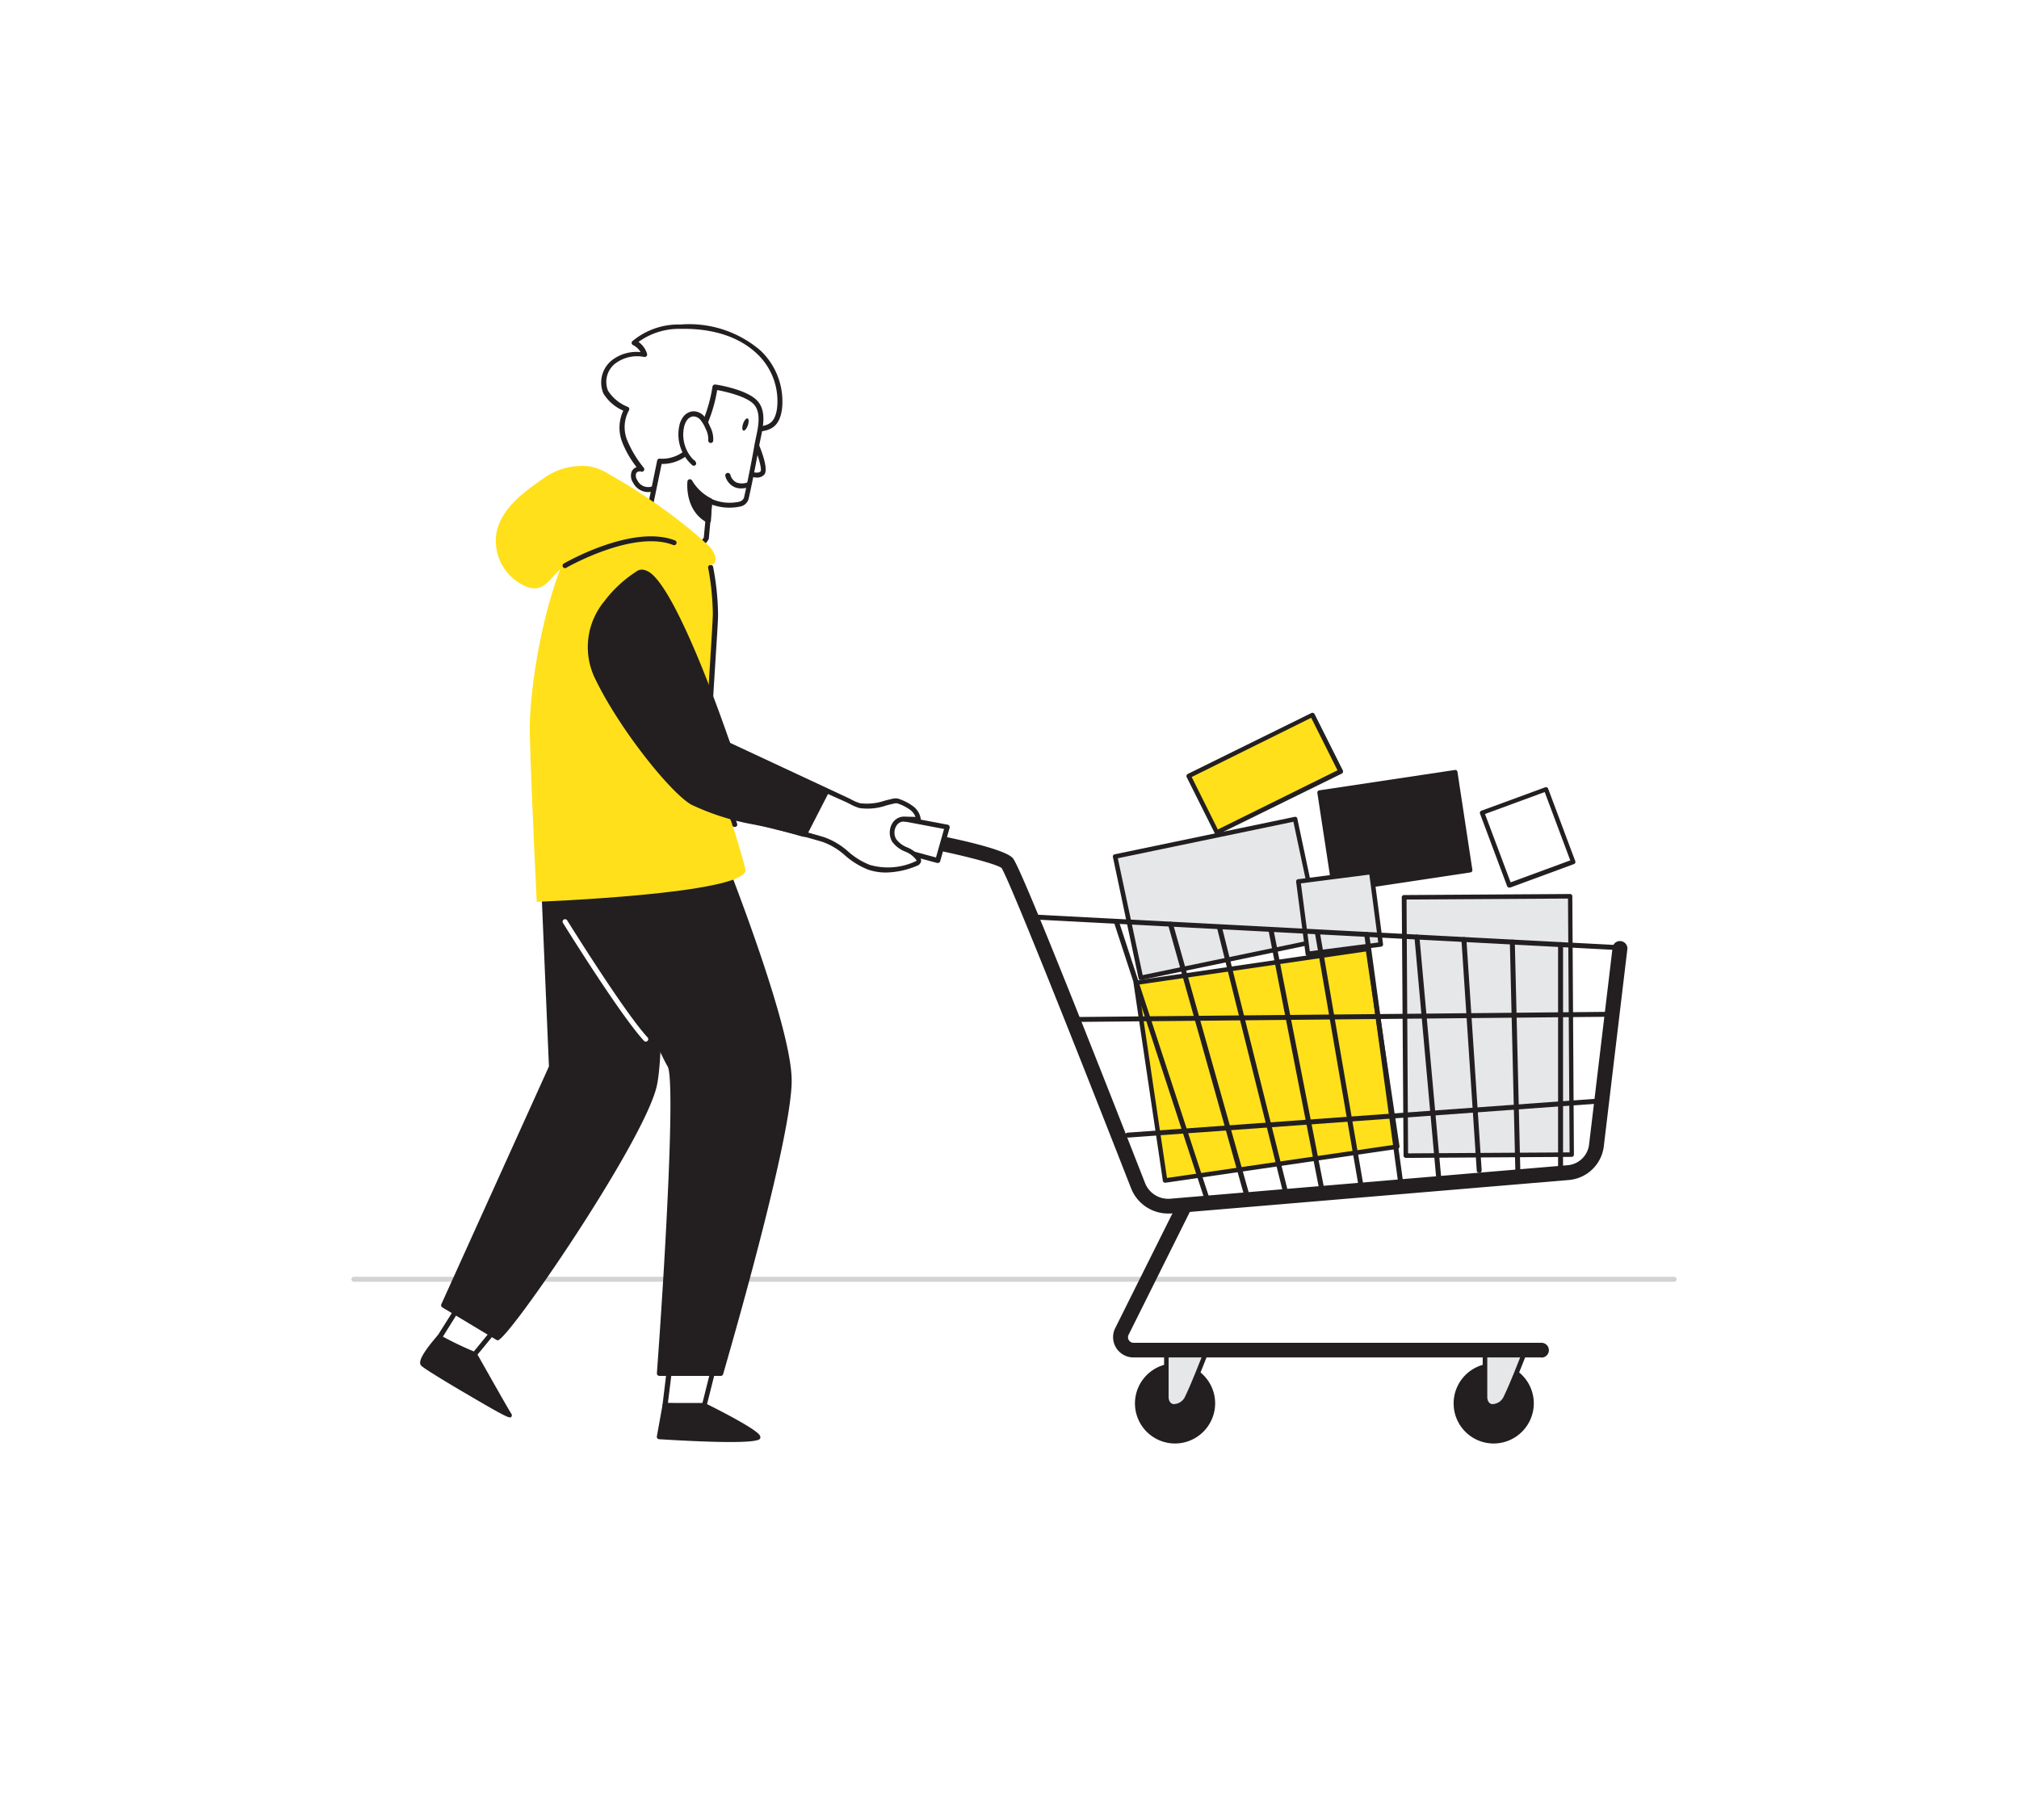 <svg xmlns="http://www.w3.org/2000/svg" xmlns:xlink="http://www.w3.org/1999/xlink" width="224" height="202" viewBox="0 0 224 202"><defs><style>.a{fill:#fff;}.b{fill:#d1d3d4;}.c{fill:#231f20;}.d{fill:#e6e7e8;}.e{fill:#ffe01b;}.f{filter:url(#a);}</style><filter id="a" x="0" y="0" width="224" height="202" filterUnits="userSpaceOnUse"><feOffset dy="3" input="SourceAlpha"/><feGaussianBlur stdDeviation="3" result="b"/><feFlood flood-color="#f9f9f9"/><feComposite operator="in" in2="b"/><feComposite in="SourceGraphic"/></filter></defs><g transform="translate(-39 -294)"><g class="f" transform="matrix(1, 0, 0, 1, 39, 294)"><rect class="a" width="206" height="184" rx="4" transform="translate(9 6)"/></g><g transform="translate(11.26 293.909)"><path class="b" d="M213.464,229.787H67.016a.274.274,0,1,1,0-.547H213.464a.274.274,0,1,1,0,.547Z" transform="translate(0 -87.468)"/><path class="a" d="M130.362,245.941l-.552,4.525a30.4,30.4,0,0,0,4.352,0c.072-.208,1.473-5.865,1.473-5.865Z" transform="translate(-28.284 -94.424)"/><path class="c" d="M132.648,250.613c-.673,0-1.655-.027-3.094-.1a.281.281,0,0,1-.265-.306l.551-4.525a.291.291,0,0,1,.21-.235l5.262-1.335a.277.277,0,0,1,.337.328c-.143.58-1.412,5.674-1.478,5.887S134.093,250.613,132.648,250.613Zm-2.758-.629c1.655.071,3.348.1,3.817.044.16-.613.822-3.283,1.324-5.274l-4.639,1.182Z" transform="translate(-28.049 -94.199)"/><path class="a" d="M86.848,234.47l-2.438,3.863a30.185,30.185,0,0,0,3.944,1.827c.154-.159,3.861-4.694,3.861-4.694Z" transform="translate(-7.924 -89.837)"/><path class="c" d="M88.129,240.214c-.309,0-1.153-.334-4.07-1.866a.252.252,0,0,1-.138-.169.245.245,0,0,1,.033-.213l2.438-3.868a.283.283,0,0,1,.287-.12l5.339,1a.275.275,0,0,1,.211.174.272.272,0,0,1-.046.269c-.381.465-3.7,4.547-3.861,4.705A.221.221,0,0,1,88.129,240.214Zm-3.552-2.189a37.368,37.368,0,0,0,3.436,1.641c.408-.492,2.134-2.61,3.447-4.224l-4.7-.908Z" transform="translate(-7.7 -89.611)"/><path class="c" d="M109.69,140.157c1.053.629,10.369,22.138,11.583,24.129s-1.142,34.224-1.142,34.224h6.828s7.578-25.869,7.578-32.5-8.825-28.309-8.825-28.309l-16,.547" transform="translate(-19.261 -46.014)"/><path class="c" d="M126.734,198.561h-6.806a.276.276,0,0,1-.2-.088.272.272,0,0,1-.073-.208c.954-12.924,2.057-32.659,1.186-34.06-.5-.8-2.25-4.64-4.28-9.083-2.791-6.106-6.619-14.472-7.242-14.959a.272.272,0,0,1-.088-.372.283.283,0,0,1,.381-.087c.6.361,2.758,4.979,7.451,15.194,2.019,4.426,3.762,8.246,4.241,9.017,1.219,1.959-.756,29.661-1.1,34.1h6.3c.7-2.408,7.512-26.011,7.512-32.227s-7.887-25.957-8.726-28.03l-15.808.547a.274.274,0,1,1,0-.547l16-.547a.27.27,0,0,1,.265.17c.364.886,8.863,21.8,8.863,28.408s-7.314,31.521-7.606,32.588A.281.281,0,0,1,126.734,198.561Z" transform="translate(-19.036 -45.792)"/><path class="c" d="M96.264,143.909l.987,22.619L85.26,192.966l5.968,3.595c.3.777,15.659-21.136,17.374-27.806,1.186-4.591.143-26.575.143-26.575Z" transform="translate(-8.305 -48.043)"/><path class="c" d="M91.041,196.637a.3.3,0,0,1-.176-.06h0l-5.973-3.589a.273.273,0,0,1-.11-.345l11.941-26.389-.96-22.553a.279.279,0,0,1,.237-.279l12.482-1.724a.277.277,0,0,1,.214.06.273.273,0,0,1,.1.2c.044.9,1.026,22.077-.154,26.657-1.655,6.4-16.414,27.959-17.589,28.025Zm-5.659-3.989,5.653,3.381c1.655-1.406,15.444-21.224,17.1-27.571,1.1-4.213.265-23.527.149-26.2L96.347,143.9,97.3,166.27a.245.245,0,0,1,0,.126Z" transform="translate(-8.08 -47.823)"/><path class="c" d="M129.279,255.32l-.629,3.48s11.3.695,10.948,0-5.968-3.48-5.968-3.48Z" transform="translate(-27.763 -99.279)"/><path class="c" d="M136.286,259.159c-2.206,0-5.2-.148-7.876-.312a.275.275,0,0,1-.2-.1.271.271,0,0,1-.054-.218l.629-3.48a.275.275,0,0,1,.27-.224h4.352a.235.235,0,0,1,.121.033c1.34.662,5.725,2.878,6.067,3.6a.337.337,0,0,1,0,.339C139.419,259.06,138.117,259.159,136.286,259.159Zm-7.534-.837a80.96,80.96,0,0,0,10.2.191,45.544,45.544,0,0,0-5.609-3.146h-4.054Z" transform="translate(-27.54 -99.052)"/><path class="c" d="M82.919,241.53l-.331.389c-.6.711-1.765,2.188-1.451,2.566a104.827,104.827,0,0,0,9.564,5.641c-.226-.35-3.861-6.768-3.861-6.768" transform="translate(-6.433 -93.034)"/><path class="c" d="M90.495,250.189c-.259,0-1.053-.389-4.865-2.637-1.1-.635-4.633-2.736-4.964-3.1-.154-.175-.507-.585,1.445-2.922.2-.241.336-.394.336-.394a.272.272,0,0,1,.386,0,.261.261,0,0,1,0,.383s-.132.148-.325.378c-1.213,1.455-1.467,2.106-1.434,2.243.336.35,6.5,4.022,8.67,5.192-.993-1.729-3.309-5.822-3.414-6.018a.274.274,0,0,1,.48-.263c1.252,2.216,3.657,6.484,3.861,6.752a.294.294,0,0,1-.066.383A.207.207,0,0,1,90.495,250.189Z" transform="translate(-6.188 -92.818)"/><rect class="d" width="18.423" height="28.671" transform="translate(183.534 99.666) rotate(-0.35)"/><path class="c" d="M278.452,180.893a.264.264,0,0,1-.254-.252l-.2-28.665a.246.246,0,0,1,.073-.18.249.249,0,0,1,.181-.072l18.416-.115a.228.228,0,0,1,.182.071.27.27,0,0,1,.072.181l.176,28.665a.244.244,0,0,1-.071.178.248.248,0,0,1-.177.074l-18.422.115Zm.077-28.671.171,28.167,17.92-.109-.177-28.167Z" transform="translate(-94.739 -52.313)"/><path class="e" d="M0,0,26.029.03l.026,22.18L.026,22.18Z" transform="translate(153.742 109.157) rotate(-8.37)"/><path class="c" d="M227.54,188.475a.247.247,0,0,1-.248-.213l-3.254-21.941a.245.245,0,0,1,.21-.279L250,162.278a.253.253,0,0,1,.287.213l3.26,21.941a.283.283,0,0,1-.05.186.27.27,0,0,1-.165.1l-25.752,3.759ZM224.567,166.5l3.182,21.448L253,184.262l-3.177-21.448Z" transform="translate(-70.538 -57.143)"/><path class="d" d="M0,0,20.406.033l.022,13.754L.022,13.754Z" transform="matrix(0.979, -0.205, 0.205, 0.979, 151.461, 95.129)"/><path class="c" d="M222.981,154.067a.259.259,0,0,1-.248-.2l-2.846-13.454a.259.259,0,0,1,.193-.3l19.977-4.158a.272.272,0,0,1,.193.038.23.23,0,0,1,.1.159l2.846,13.454a.245.245,0,0,1-.034.188.248.248,0,0,1-.159.107l-19.977,4.158Zm-2.548-13.515,2.758,12.967,19.481-4.054L239.913,136.5Z" transform="translate(-68.676 -45.223)"/><path class="c" d="M0,0,15.22.018l.013,11L.013,11Z" transform="translate(174.144 88.048) rotate(-8.61)"/><path class="c" d="M262.926,140.087a.233.233,0,0,1-.149-.049.25.25,0,0,1-.1-.164L261.017,129a.244.244,0,0,1,.044-.186.249.249,0,0,1,.165-.1l15.047-2.26a.25.25,0,0,1,.188.044.246.246,0,0,1,.1.164l1.655,10.872a.246.246,0,0,1-.044.186.231.231,0,0,1-.166.1l-15.052,2.265Zm-1.368-10.91,1.583,10.4,14.55-2.189-1.583-10.4Z" transform="translate(-87.122 -40.921)"/><path class="e" d="M0,0,15.309.049l.022,7.015L.022,7.015Z" transform="matrix(0.895, -0.445, 0.445, 0.895, 159.614, 86.191)"/><path class="c" d="M238.069,128.389a.254.254,0,0,1-.226-.137l-3.138-6.276a.244.244,0,0,1,0-.186.279.279,0,0,1,.127-.148l13.734-6.768a.261.261,0,0,1,.193,0,.247.247,0,0,1,.143.126l3.144,6.27a.255.255,0,0,1,0,.191.246.246,0,0,1-.127.142l-13.75,6.757A.3.3,0,0,1,238.069,128.389Zm-2.8-6.407,2.9,5.822,13.276-6.566-2.918-5.827Z" transform="translate(-75.315 -35.669)"/><path class="a" d="M0,0,7.549.02l.023,8.6L.023,8.6Z" transform="translate(192.174 90.26) rotate(-20.36)"/><path class="c" d="M296.966,141.065a.23.23,0,0,1-.1,0,.247.247,0,0,1-.132-.137l-3.012-8.054a.251.251,0,0,1,.149-.323l7.082-2.6a.254.254,0,0,1,.326.148l3.011,8.049a.246.246,0,0,1-.005.193.249.249,0,0,1-.144.13l-7.082,2.61Zm-2.691-8.152,2.841,7.583,6.618-2.435-2.835-7.583Z" transform="translate(-101.78 -42.496)"/><path class="d" d="M0,0,8.162.008l.008,8.1L.008,8.1Z" transform="matrix(0.992, -0.128, 0.128, 0.992, 171.789, 97.903)"/><path class="c" d="M258.044,156.268a.252.252,0,0,1-.248-.219l-1.048-8.027a.249.249,0,0,1,.05-.186.22.22,0,0,1,.165-.093l8.1-1.045a.253.253,0,0,1,.281.219l1.048,8.032a.244.244,0,0,1-.049.184.248.248,0,0,1-.167.095l-8.1,1.04Zm-.767-8.065.987,7.534,7.595-.974-.987-7.534Z" transform="translate(-85.208 -50.088)"/><ellipse class="c" cx="4.208" cy="4.175" rx="4.208" ry="4.175" transform="translate(153.863 151.648)"/><path class="c" d="M228.684,255.687a4.448,4.448,0,1,1,4.484-4.448A4.466,4.466,0,0,1,228.684,255.687Zm0-8.349a3.9,3.9,0,1,0,3.932,3.9A3.917,3.917,0,0,0,228.684,247.337Z" transform="translate(-70.612 -95.416)"/><path class="d" d="M230.64,243.556v5.389c0,1.4,1.611,1.477,2.344,0s2.3-5.575,2.3-5.575Z" transform="translate(-73.5 -93.867)"/><path class="c" d="M231.343,250.108a1.028,1.028,0,0,1-.265,0,1.221,1.221,0,0,1-.894-1.3v-5.389a.253.253,0,0,1,.237-.252l4.65-.18a.255.255,0,0,1,.215.1.239.239,0,0,1,.028.235c-.061.17-1.583,4.131-2.311,5.6A1.951,1.951,0,0,1,231.343,250.108Zm-.656-6.473v5.149c0,.443.182.733.507.81a1.414,1.414,0,0,0,1.357-.919c.59-1.193,1.759-4.175,2.157-5.2Z" transform="translate(-73.294 -93.695)"/><ellipse class="c" cx="4.208" cy="4.175" rx="4.208" ry="4.175" transform="translate(189.212 151.648)"/><path class="c" d="M292.779,255.687a4.448,4.448,0,1,1,4.489-4.448A4.466,4.466,0,0,1,292.779,255.687Zm0-8.349a3.9,3.9,0,1,0,3.938,3.9A3.917,3.917,0,0,0,292.779,247.337Z" transform="translate(-99.358 -95.416)"/><path class="d" d="M294.74,243.556v5.389c0,1.4,1.61,1.477,2.338,0s2.306-5.575,2.306-5.575Z" transform="translate(-102.246 -93.867)"/><path class="c" d="M295.433,250.108a1.023,1.023,0,0,1-.259,0,1.221,1.221,0,0,1-.9-1.3v-5.389a.258.258,0,0,1,.243-.252l4.644-.181a.248.248,0,0,1,.215.1.256.256,0,0,1,.033.235c-.066.169-1.589,4.131-2.316,5.6A1.941,1.941,0,0,1,295.433,250.108Zm-.651-6.473v5.149c0,.443.182.733.5.81a1.414,1.414,0,0,0,1.357-.919c.6-1.193,1.759-4.175,2.162-5.2Z" transform="translate(-102.035 -93.694)"/><path class="c" d="M268.714,159.721h0l-65.149-3.414a.28.28,0,0,1-.265-.29.274.274,0,0,1,.092-.189.278.278,0,0,1,.2-.068l65.133,3.414a.28.28,0,0,1,.265.29A.275.275,0,0,1,268.714,159.721Z" transform="translate(-61.24 -54.192)"/><path class="c" d="M211.636,176.623a.271.271,0,0,1-.195-.077.267.267,0,0,1-.081-.191.28.28,0,0,1,.27-.279l60.169-.586h0a.274.274,0,1,1,0,.547l-60.169.585Z" transform="translate(-64.854 -63.127)"/><path class="c" d="M222.706,197.377a.274.274,0,1,1,0-.547L275.683,193a.274.274,0,1,1,.039.547l-52.949,3.83Z" transform="translate(-69.819 -71.056)"/><path class="c" d="M209.044,181.588a4.412,4.412,0,0,1-4.1-2.779c-8.119-20.742-13.6-34.317-14.379-35.565-.651-.476-4.528-1.456-7.815-2.1a.826.826,0,0,1-.657-.535.815.815,0,0,1,.165-.827.831.831,0,0,1,.812-.247c2.283.443,7.722,1.587,8.7,2.572.237.235.96.947,14.721,36.112a2.759,2.759,0,0,0,2.758,1.729l44.124-3.721a2.61,2.61,0,0,0,2.372-2.276l2.62-21.946A.827.827,0,0,1,260,152.2l-2.62,21.946a4.27,4.27,0,0,1-3.861,3.721L209.4,181.583Zm-18.449-38.333Z" transform="translate(-51.706 -46.837)"/><path class="a" d="M177.765,136.6l-1.054,3.71-8.61-2.314a1.592,1.592,0,0,1-.965-.754,1.57,1.57,0,0,1-.138-1.211h0a1.589,1.589,0,0,1,1.831-1.094Z" transform="translate(-44.932 -44.748)"/><path class="c" d="M176.477,140.377h-.072l-8.61-2.314a1.862,1.862,0,0,1-1.142-.881,1.809,1.809,0,0,1-.165-1.423,1.86,1.86,0,0,1,2.146-1.308l8.946,1.68a.27.27,0,0,1,.182.126.3.3,0,0,1,.033.219l-1.054,3.732A.271.271,0,0,1,176.477,140.377Zm-8.2-5.428a1.312,1.312,0,0,0-.342,2.577l8.345,2.243.9-3.163-8.654-1.641A1.283,1.283,0,0,0,168.281,134.949Z" transform="translate(-44.698 -44.527)"/><path class="c" d="M230.413,188.008a.27.27,0,0,1-.259-.191L220.1,157.072a.277.277,0,0,1,.388-.331.269.269,0,0,1,.136.161l10.055,30.744a.273.273,0,0,1-.176.345A.252.252,0,0,1,230.413,188.008Z" transform="translate(-68.767 -54.624)"/><path class="c" d="M239.75,188a.275.275,0,0,1-.265-.2l-8.494-30.224a.272.272,0,0,1,.025-.21.276.276,0,0,1,.168-.13.282.282,0,0,1,.342.192l8.516,30.224a.272.272,0,0,1-.025.21.275.275,0,0,1-.168.129Z" transform="translate(-73.653 -54.855)"/><path class="c" d="M248.456,187.885a.276.276,0,0,1-.27-.208l-7.374-29.546a.262.262,0,0,1,.028-.207.265.265,0,0,1,.171-.121.278.278,0,0,1,.209.029.274.274,0,0,1,.127.168l7.374,29.546a.266.266,0,0,1-.03.205.27.27,0,0,1-.169.123Z" transform="translate(-78.057 -55.114)"/><path class="c" d="M257.09,187.708a.27.27,0,0,1-.27-.224l-5.653-28.868a.281.281,0,0,1,.552-.1l5.648,28.868a.279.279,0,0,1-.221.323Z" transform="translate(-82.703 -55.336)"/><path class="c" d="M265.634,187.524a.275.275,0,0,1-.27-.23l-4.837-28.041a.271.271,0,0,1,.046-.205.276.276,0,0,1,.18-.112.272.272,0,0,1,.208.044.267.267,0,0,1,.111.18L265.9,187.2a.279.279,0,0,1-.226.317Z" transform="translate(-86.901 -55.628)"/><path class="c" d="M274.467,187.174a.275.275,0,0,1-.276-.235l-3.734-27.319a.272.272,0,0,1,.05-.2.277.277,0,0,1,.181-.108.281.281,0,0,1,.314.235l3.734,27.319a.271.271,0,0,1-.053.205.276.276,0,0,1-.184.107Z" transform="translate(-91.355 -55.798)"/><path class="c" d="M283.219,186.887a.286.286,0,0,1-.276-.252l-2.394-26.493a.277.277,0,0,1,.552-.049l2.394,26.493a.28.28,0,0,1-.248.3Z" transform="translate(-95.881 -56.041)"/><path class="c" d="M291.974,186.51a.28.28,0,0,1-.276-.257L290,160.635a.271.271,0,0,1,.067-.2.277.277,0,0,1,.192-.094.286.286,0,0,1,.293.257l1.693,25.617a.268.268,0,0,1-.065.2.273.273,0,0,1-.189.092Z" transform="translate(-100.12 -56.267)"/><path class="c" d="M300.639,187.347a.274.274,0,0,1-.276-.268l-.623-25.94a.274.274,0,0,1,.27-.279.28.28,0,0,1,.281.268l.624,25.94a.286.286,0,0,1-.27.279Z" transform="translate(-104.488 -56.502)"/><path class="c" d="M309.716,186.823a.275.275,0,0,1-.276-.274V161.644a.276.276,0,0,1,.552,0V186.55A.275.275,0,0,1,309.716,186.823Z" transform="translate(-108.838 -56.733)"/><path class="c" d="M267.436,231.237H222.209a2.277,2.277,0,0,1-1.935-1.064,2.239,2.239,0,0,1-.106-2.192l6.8-13.64a.831.831,0,0,1,1.109-.372.818.818,0,0,1,.375,1.1l-6.8,13.651a.608.608,0,0,0,.027.6.619.619,0,0,0,.524.291h45.227a.821.821,0,1,1,0,1.641Z" transform="translate(-68.698 -80.514)"/><path class="a" d="M123.063,54.5a1.6,1.6,0,0,1-2.074-.766,1.087,1.087,0,0,1-.154-.99.6.6,0,0,1,.355-.35.605.605,0,0,1,.5.038,12.18,12.18,0,0,1-1.892-3.146,4.145,4.145,0,0,1,.226-3.551,4.891,4.891,0,0,1-2.306-1.91,2.874,2.874,0,0,1,.816-3.321,4.306,4.306,0,0,1,3.491-.826,2.194,2.194,0,0,0-1.153-1.351,7.853,7.853,0,0,1,5.179-1.767,11.9,11.9,0,0,1,8.6,2.785,7.489,7.489,0,0,1,2.328,6.347c-.458,3.1-2.686,1.685-4.793,2.845a16.333,16.333,0,0,0-2.647,2.369c-1.506,1.28-3.442,1.641-4.964,2.736A6.434,6.434,0,0,1,123.063,54.5Z" transform="translate(-22.761 -0.208)"/><path class="c" d="M122.133,54.693a1.882,1.882,0,0,1-1.622-1.023,1.386,1.386,0,0,1-.176-1.237.957.957,0,0,1,.552-.509,10.921,10.921,0,0,1-1.583-2.736,4.437,4.437,0,0,1,.11-3.529,4.8,4.8,0,0,1-2.206-1.9,3.151,3.151,0,0,1,.888-3.649,4.437,4.437,0,0,1,3.232-.947,1.93,1.93,0,0,0-.833-.777.279.279,0,0,1-.154-.2.267.267,0,0,1,.083-.241,7.988,7.988,0,0,1,5.356-1.844,12.133,12.133,0,0,1,8.825,2.862,7.778,7.778,0,0,1,2.41,6.566c-.325,2.189-1.539,2.347-2.829,2.5a5.5,5.5,0,0,0-2.1.547,7.213,7.213,0,0,0-1.655,1.412,12.659,12.659,0,0,1-.954.925,11.221,11.221,0,0,1-2.824,1.609,12.68,12.68,0,0,0-2.135,1.127,6.631,6.631,0,0,1-1.611.908h0A2.421,2.421,0,0,1,122.133,54.693Zm.689-.4Zm-1.655-1.877a.178.178,0,0,0-.077,0,.385.385,0,0,0-.254.213.858.858,0,0,0,.132.744,1.328,1.328,0,0,0,1.748.651h0a6.172,6.172,0,0,0,1.467-.837,13.028,13.028,0,0,1,2.206-1.182,10.947,10.947,0,0,0,2.725-1.516,12.563,12.563,0,0,0,.915-.886,7.709,7.709,0,0,1,1.787-1.527,5.929,5.929,0,0,1,2.3-.613c1.258-.148,2.085-.246,2.35-2.035a7.211,7.211,0,0,0-2.245-6.106c-2.681-2.522-6.415-2.779-8.4-2.736a7.649,7.649,0,0,0-4.721,1.45,2.467,2.467,0,0,1,.949,1.319.261.261,0,0,1-.061.257.266.266,0,0,1-.248.088,4.029,4.029,0,0,0-3.265.766,2.585,2.585,0,0,0-.75,2.993,4.6,4.6,0,0,0,2.206,1.789.285.285,0,0,1,.138.17.3.3,0,0,1-.033.219,3.857,3.857,0,0,0-.2,3.283A12.175,12.175,0,0,0,121.686,52a.272.272,0,0,1-.026.358.277.277,0,0,1-.36.025.178.178,0,0,0-.121.038Z" transform="translate(-22.52 0)"/><path class="a" d="M146.947,59.23s1.484,3.283.976,3.83-1.8-.082-1.8-.082" transform="translate(-35.598 -10.479)"/><path class="c" d="M147.07,63.322a3.33,3.33,0,0,1-1.3-.334.273.273,0,0,1-.127-.367.277.277,0,0,1,.369-.126c.358.181,1.2.443,1.478.142.193-.246-.281-1.9-1.02-3.54a.272.272,0,0,1,.017-.283.277.277,0,0,1,.485.058c.469,1.04,1.495,3.524.921,4.136A1.075,1.075,0,0,1,147.07,63.322Z" transform="translate(-35.373 -10.237)"/><path class="a" d="M138.394,50.523c1.1,1.226.364,3.316.121,4.716q-.513,2.955-1.164,5.876c-.276,1.237-3.541.733-4.054.263l-.386,4.18s-1.142,2.156-3.574.547A5.9,5.9,0,0,1,126.58,62.7l1.164-5.663a4.187,4.187,0,0,0,3.861-1.964,16.915,16.915,0,0,0,2.3-6.259S137.357,49.324,138.394,50.523Z" transform="translate(-26.835 -5.76)"/><path class="c" d="M130.859,66.727a3.409,3.409,0,0,1-1.87-.662,6.321,6.321,0,0,1-2.885-3.584.221.221,0,0,1,0-.1l1.164-5.663a.27.27,0,0,1,.314-.213,3.913,3.913,0,0,0,3.58-1.86,16.573,16.573,0,0,0,2.245-6.134.275.275,0,0,1,.314-.23c.149,0,3.563.547,4.683,1.828h0c.993,1.094.629,2.823.336,4.191-.055.268-.11.52-.154.755-.342,1.959-.734,3.939-1.164,5.887a1.187,1.187,0,0,1-.9.864,5.746,5.746,0,0,1-3.177-.2L133,65.365a.323.323,0,0,1-.033.1,2.622,2.622,0,0,1-1.555,1.215A2.262,2.262,0,0,1,130.859,66.727Zm-4.2-4.3a6,6,0,0,0,2.636,3.184,2.49,2.49,0,0,0,1.969.547,2.033,2.033,0,0,0,1.18-.9l.381-4.115a.279.279,0,0,1,.177-.229.283.283,0,0,1,.287.048,4.9,4.9,0,0,0,3.061.323.739.739,0,0,0,.552-.443c.43-1.937.822-3.907,1.164-5.865.039-.235.1-.5.154-.771.27-1.248.6-2.8-.21-3.715s-3.265-1.45-4.082-1.6a16.6,16.6,0,0,1-2.3,6.1,4.473,4.473,0,0,1-3.861,2.1Z" transform="translate(-26.619 -5.517)"/><path class="a" d="M144.67,67.753a1.638,1.638,0,0,1-2.25-1.023" transform="translate(-33.938 -13.875)"/><path class="c" d="M143.689,67.924a1.8,1.8,0,0,1-.783-.164,1.864,1.864,0,0,1-.976-1.187.286.286,0,0,1,.19-.358.289.289,0,0,1,.361.189,1.331,1.331,0,0,0,.673.859,1.756,1.756,0,0,0,1.213,0,.277.277,0,0,1,.359.153.273.273,0,0,1-.154.356A2.636,2.636,0,0,1,143.689,67.924Z" transform="translate(-33.713 -13.636)"/><path class="a" d="M136.33,57.165A2.653,2.653,0,0,0,136,55.72a3.891,3.891,0,0,0-.552-1.012,1.333,1.333,0,0,0-1.015-.5,1.227,1.227,0,0,0-.883.487,2.284,2.284,0,0,0-.414.936,4.28,4.28,0,0,0,1.346,4.071l-.094-.137" transform="translate(-29.735 -8.205)"/><path class="c" d="M134.2,59.75a.254.254,0,0,1-.182-.071,4.552,4.552,0,0,1-1.429-4.333,2.468,2.468,0,0,1,.463-1.051,1.482,1.482,0,0,1,1.1-.585,1.577,1.577,0,0,1,1.236.6A4.248,4.248,0,0,1,136,55.4a2.92,2.92,0,0,1,.353,1.592.268.268,0,0,1-.108.182.278.278,0,0,1-.438-.258,2.533,2.533,0,0,0-.309-1.3,3.658,3.658,0,0,0-.552-.941,1.067,1.067,0,0,0-.794-.4.956.956,0,0,0-.678.383,2.027,2.027,0,0,0-.358.826,3.994,3.994,0,0,0,1.048,3.606.259.259,0,0,1,.165.12l.094.131a.283.283,0,0,1-.05.356A.266.266,0,0,1,134.2,59.75Z" transform="translate(-29.487 -7.979)"/><path class="c" d="M136.988,70.064a5.365,5.365,0,0,1-2.206-2.074S134.4,71,136.845,72.3Z" transform="translate(-30.503 -14.446)"/><path class="c" d="M136.633,72.347a.294.294,0,0,1-.132-.033c-2.581-1.368-2.206-4.558-2.206-4.585a.28.28,0,0,1,.232-.241.287.287,0,0,1,.292.159,5.113,5.113,0,0,0,2.063,1.942.279.279,0,0,1,.154.263L136.9,72.09a.268.268,0,0,1-.143.219A.233.233,0,0,1,136.633,72.347Zm-1.793-3.677a3.848,3.848,0,0,0,1.544,2.927l.1-1.609A6.354,6.354,0,0,1,134.841,68.67Z" transform="translate(-30.286 -14.218)"/><path class="c" d="M.712,0c.393,0,.712.128.713.283S1.106.565.713.564,0,.436,0,.281.319,0,.712,0Z" transform="matrix(0.325, -0.946, 0.946, 0.325, 109.949, 47.78)"/><path class="e" d="M112.418,73.6s8.6,1.434,10.253,6.358-1.1,20.792,0,22.263,3.861,11.058,3.861,11.359c0,2.665-23.165,3.524-23.165,3.524s-.585-11.572-.772-18.6S106.124,71.982,112.418,73.6Z" transform="translate(-16.076 -16.944)"/><path class="c" d="M141.191,113.915a.249.249,0,0,1-.088,0,.274.274,0,0,1-.188-.257c-.055-.257-.673-1.7-1.213-2.982-.778-1.822-1.583-3.71-1.71-4.273s.11-5.017.463-10.675c.154-2.479.287-4.618.309-5.428a29.86,29.86,0,0,0-.524-5.154.281.281,0,0,1,.551-.1,29.358,29.358,0,0,1,.552,5.269c0,.821-.154,2.966-.309,5.472-.265,4.18-.623,9.9-.48,10.522.121.514.949,2.462,1.655,4.18,1.313,3.091,1.3,3.124,1.247,3.283A.287.287,0,0,1,141.191,113.915Z" transform="translate(-31.937 -22.065)"/><path class="e" d="M108.37,65.728a6.1,6.1,0,0,0-2.256-.9,7.311,7.311,0,0,0-5.256,1.483c-2.157,1.488-4.451,3.25-5,5.8a5.5,5.5,0,0,0,3.182,6.019,2.371,2.371,0,0,0,1.3.224c.844-.131,1.407-.892,1.986-1.516,1.506-1.642,2.874-1.931,4.964-2.145a28.212,28.212,0,0,1,3.905-.2,70.024,70.024,0,0,1,7.926,1.269c1.655.252.96-1.466.292-2.085-1.1-1.023-2.256-1.992-3.442-2.916A66.1,66.1,0,0,0,108.37,65.728Z" transform="translate(-13.016 -12.993)"/><path class="a" d="M151.889,119.723c-.033.148-.188.219-.325.279a7.539,7.539,0,0,1-5.234.388c-1.986-.695-3.039-2.457-5.03-3.064-.722-.219-1.44-.421-2.162-.618-1.037-.284-2.079-.547-3.122-.826-2.945-.771-6.558-1.242-9.239-2.736-2.206-1.253-8.455-12.037-10.187-16.573s3.624-7.189,3.624-7.189c2.885-2.4,10.479,17.416,10.479,17.416l10.91,5.094,2.261,1.051a8,8,0,0,0,1.423.629c1.142.279,2.559-.246,3.668-.482a1.272,1.272,0,0,1,.474-.044,1.319,1.319,0,0,1,.325.1,5.669,5.669,0,0,1,1.318.711,1.874,1.874,0,0,1,.745,1.247l-1.555-.038a1.5,1.5,0,0,0-1.1,2.369c.59.952,2.079,1.061,2.653,2.03A.462.462,0,0,1,151.889,119.723Z" transform="translate(-22.2 -24.043)"/><path class="c" d="M148.03,120.69a6.144,6.144,0,0,1-2.024-.328,8.746,8.746,0,0,1-2.537-1.565,7.525,7.525,0,0,0-2.482-1.5c-.717-.213-1.429-.416-2.151-.613-.965-.263-1.941-.514-2.912-.771l-.21-.049c-.778-.208-1.588-.389-2.449-.58a27.214,27.214,0,0,1-6.856-2.189c-2.256-1.3-8.555-12.147-10.308-16.732s3.309-7.288,3.734-7.518a1.11,1.11,0,0,1,1.009-.2c1.44.372,3.546,3.485,6.26,9.258,1.826,3.879,3.309,7.72,3.6,8.393l10.8,5.039,2.261,1.056.37.181a4.725,4.725,0,0,0,1,.427,6.157,6.157,0,0,0,2.758-.29c.27-.071.552-.137.778-.191a1.62,1.62,0,0,1,.579-.049,1.775,1.775,0,0,1,.386.12,5.58,5.58,0,0,1,1.384.75,2.12,2.12,0,0,1,.849,1.439.262.262,0,0,1-.072.213.277.277,0,0,1-.21.082l-1.555-.038a.95.95,0,0,0-.888.5,1.445,1.445,0,0,0,0,1.455,2.822,2.822,0,0,0,1.213.908,3.2,3.2,0,0,1,1.44,1.127.69.69,0,0,1,.1.46h0a.72.72,0,0,1-.48.471A9.291,9.291,0,0,1,148.03,120.69ZM120.524,89.147a.554.554,0,0,0-.358.137l-.055.038c-.21.1-5.118,2.6-3.491,6.85,1.688,4.41,7.942,15.222,10.066,16.414a24.45,24.45,0,0,0,6.7,2.156c.866.192,1.655.372,2.471.58l.2.055c.976.252,1.952.5,2.923.772.723.2,1.445.4,2.162.618a8.017,8.017,0,0,1,2.67,1.592,8,8,0,0,0,2.4,1.483,7.279,7.279,0,0,0,5.036-.378.552.552,0,0,0,.154-.088.9.9,0,0,0-.044-.093,2.756,2.756,0,0,0-1.23-.919,3.306,3.306,0,0,1-1.434-1.094,2.021,2.021,0,0,1,0-2.013,1.509,1.509,0,0,1,1.384-.772l1.2.033a1.752,1.752,0,0,0-.551-.755,5.012,5.012,0,0,0-1.252-.673,1.243,1.243,0,0,0-.254-.082,1.061,1.061,0,0,0-.381.044c-.237.049-.491.115-.756.181a6.356,6.356,0,0,1-3.034.3,5.868,5.868,0,0,1-1.1-.476l-.353-.175-2.344-1.051-10.91-5.088a.3.3,0,0,1-.143-.153c-1.77-4.618-6.939-16.754-9.52-17.416A.691.691,0,0,0,120.524,89.147Zm31.135,30.312Zm0,0Z" transform="translate(-21.971 -23.778)"/><path class="c" d="M140.947,110.511l-2.482,4.837c-1.037-.285-2.079-.547-3.122-.826-2.945-.771-6.558-1.242-9.238-2.736-2.206-1.253-7.832-8.207-10.535-13.8-3.309-6.9,4.412-11.572,4.412-11.572,2.885-2.4,10.06,19.024,10.06,19.024Z" transform="translate(-21.528 -22.704)"/><path class="c" d="M138.243,115.467h-.072c-.965-.263-1.941-.547-2.912-.771l-.2-.055c-.783-.2-1.594-.383-2.454-.547a27.214,27.214,0,0,1-6.856-2.189c-2.317-1.313-8-8.432-10.645-13.919a7.968,7.968,0,0,1,.987-8.65,13.746,13.746,0,0,1,3.524-3.283,1.027,1.027,0,0,1,.949-.181c.552.148,2.134.6,6.067,10.089,1.748,4.235,3.188,8.426,3.436,9.159l10.8,5.034a.291.291,0,0,1,.143.159.261.261,0,0,1,0,.213l-2.482,4.837A.283.283,0,0,1,138.243,115.467Zm-18-29.174a.476.476,0,0,0-.314.126,13.5,13.5,0,0,0-3.414,3.163,7.36,7.36,0,0,0-.921,8.081c2.8,5.805,8.389,12.53,10.424,13.679a24.452,24.452,0,0,0,6.7,2.156c.866.192,1.655.372,2.471.58l.2.055c.9.235,1.809.47,2.7.711l2.256-4.377L129.7,105.5a.28.28,0,0,1-.143-.164c-1.693-5.045-6.619-18.3-9.145-19A.653.653,0,0,0,120.246,86.293Z" transform="translate(-21.306 -22.522)"/><path class="a" d="M118.423,170.3a.271.271,0,0,1-.2-.088c-2.636-2.856-8.731-12.661-8.985-13.077a.267.267,0,0,1,.088-.378.277.277,0,0,1,.375.088c.066.1,6.326,10.182,8.93,13a.272.272,0,0,1,.045.292A.276.276,0,0,1,118.423,170.3Z" transform="translate(-19.036 -54.626)"/><path class="c" d="M109.468,82.6a.273.273,0,0,1-.138-.509c.309-.181,7.678-4.377,12.338-2.566a.278.278,0,0,1,.154.356.274.274,0,0,1-.147.15.277.277,0,0,1-.211,0c-4.412-1.723-11.787,2.484-11.858,2.528A.25.25,0,0,1,109.468,82.6Z" transform="translate(-19.039 -19.465)"/></g></g></svg>